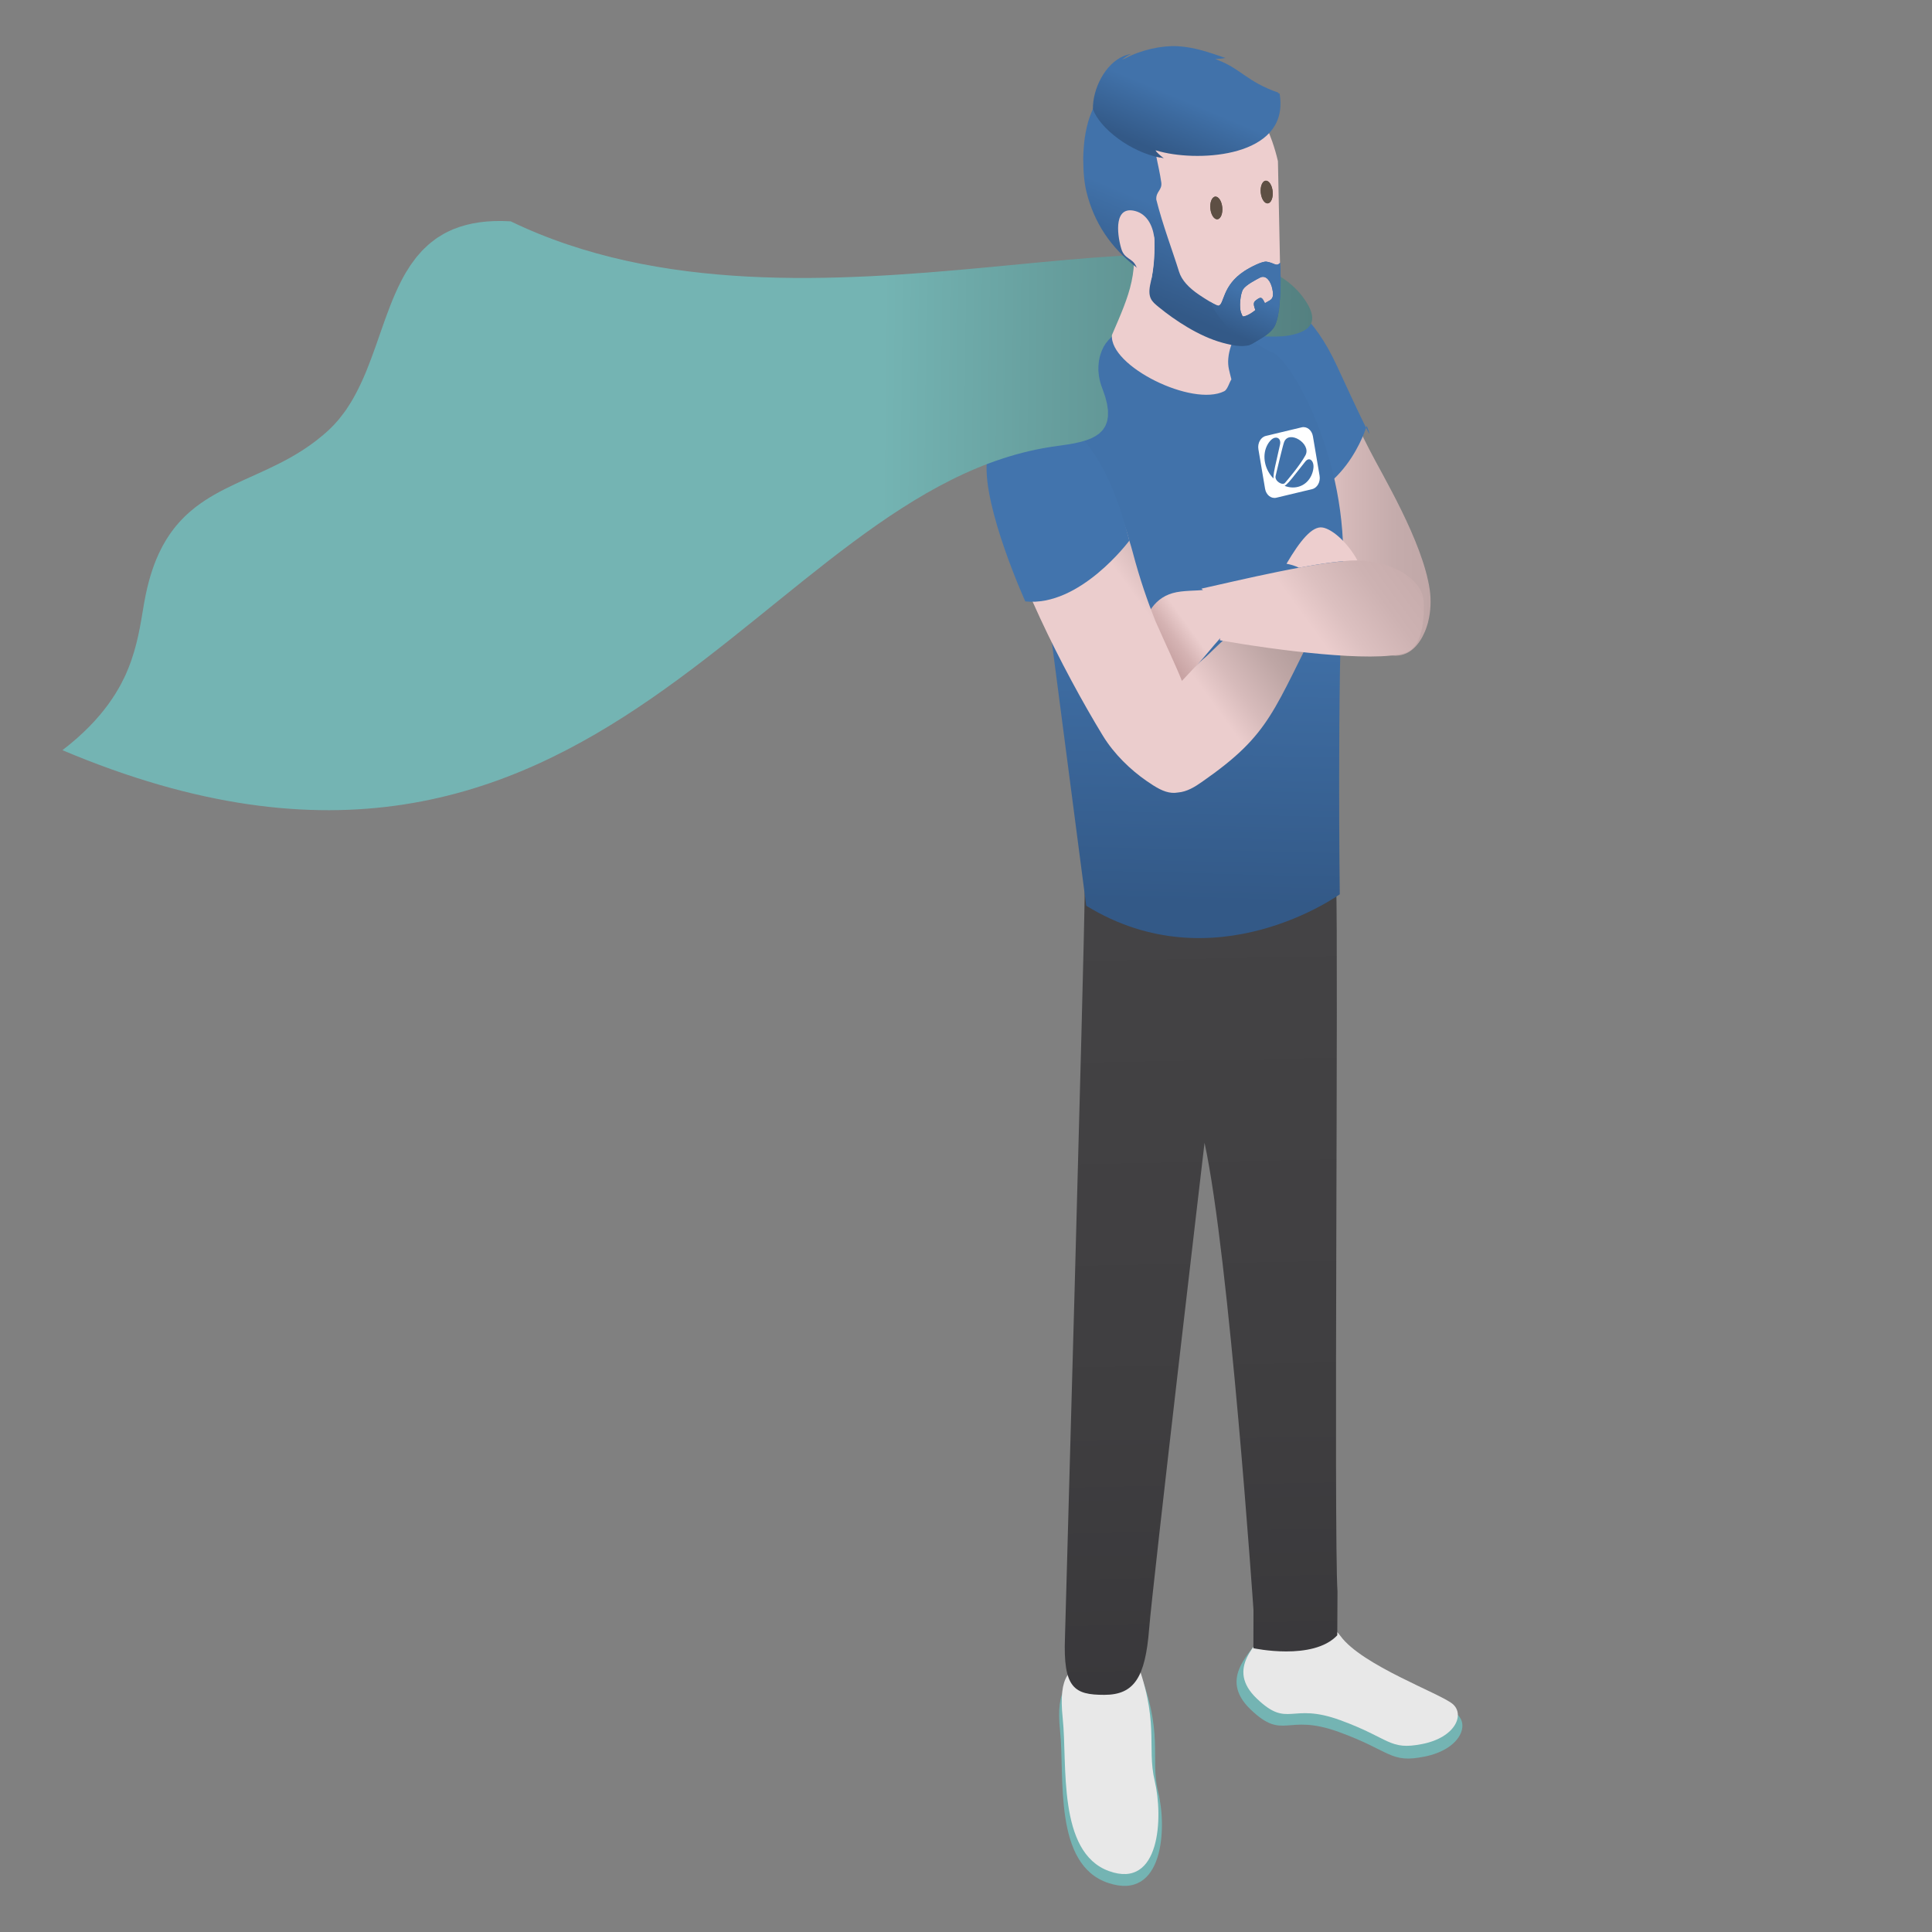 <svg width="200" height="200" viewBox="0 0 200 200" fill="none" xmlns="http://www.w3.org/2000/svg">
<rect x="0" y="0" width="200" height="200" fill="#808080" stroke="none"/>
<path d="M125.939 31.169C126.044 31.043 126.16 30.933 126.285 30.836C126.327 30.803 126.376 30.78 126.421 30.751C126.507 30.694 126.592 30.637 126.686 30.593C126.744 30.566 126.807 30.548 126.868 30.526C126.957 30.493 127.045 30.46 127.138 30.438C127.207 30.421 127.279 30.413 127.35 30.403C127.444 30.388 127.539 30.374 127.638 30.369C127.714 30.365 127.793 30.368 127.872 30.369C127.973 30.371 128.075 30.375 128.18 30.386C128.263 30.395 128.347 30.408 128.432 30.422C128.54 30.44 128.649 30.461 128.761 30.488C128.849 30.509 128.937 30.533 129.027 30.559C129.142 30.593 129.257 30.63 129.374 30.672C129.467 30.705 129.56 30.741 129.655 30.779C129.773 30.827 129.892 30.881 130.013 30.937C130.072 30.964 130.128 30.984 130.188 31.014C130.192 31.019 130.197 31.023 130.201 31.028C131.762 31.804 133.51 33.239 135.182 35.269C137.634 38.248 139.882 42.815 141.754 46.53C143.081 49.161 147.268 56.02 148.004 61.032C148.159 62.087 148.119 63.278 147.835 64.393L147.84 64.4C147.831 64.437 147.817 64.473 147.807 64.51C147.787 64.586 147.763 64.66 147.739 64.736C147.696 64.878 147.648 65.018 147.596 65.156C147.566 65.233 147.537 65.309 147.505 65.384C147.446 65.524 147.38 65.66 147.311 65.795C147.278 65.859 147.247 65.925 147.212 65.988C147.103 66.181 146.987 66.368 146.856 66.545C143.681 70.849 137.712 63.566 135.768 60.783C132.083 55.511 126.819 45.941 125.972 43.958C123.762 38.792 124.328 33.108 125.939 31.169Z" fill="url(#paint0_linear)"/>
<path fill-rule="evenodd" clip-rule="evenodd" d="M104.526 44.361C104.92 44.481 105.315 44.602 105.702 44.737C109.146 45.933 112.317 46.93 113.135 42.219C112.737 40.682 112.53 39.174 112.86 38.285C109.733 40.204 106.103 42.625 104.641 44.234C104.602 44.276 104.564 44.319 104.526 44.361Z" fill="#A4252A"/>
<path fill-rule="evenodd" clip-rule="evenodd" d="M104.526 44.361C104.92 44.481 105.315 44.602 105.702 44.737C109.146 45.933 112.317 46.929 113.135 42.217C112.919 41.386 112.761 40.564 112.712 39.844C112.327 39.59 111.938 39.344 111.543 39.106C110.274 39.908 108.984 40.76 107.837 41.581C107.177 42.054 106.443 42.445 105.909 42.882C105.346 43.342 104.991 43.847 104.64 44.234C104.602 44.276 104.564 44.319 104.526 44.361Z" fill="#8D2327"/>
<path fill-rule="evenodd" clip-rule="evenodd" d="M107.881 41.55C109.496 42.334 110.994 43.283 112.365 44.424C112.591 44.072 112.783 43.638 112.934 43.108C111.684 42.214 110.389 41.428 109.048 40.737C108.648 41.008 108.257 41.28 107.881 41.55Z" fill="#812124"/>
<path d="M125.699 31.886C127.236 29.996 133.66 27.591 138.408 37.898C143.157 48.205 141.481 44.082 141.481 44.082C141.481 44.082 139.107 52.327 131.425 52.156C123.744 51.984 125.839 32.573 125.839 32.573L125.699 31.886Z" fill="#4274AD"/>
<path d="M130.835 169.057C129.593 171.005 126.025 173.682 129.466 176.968C132.907 180.253 133.112 177.31 138.57 179.284C144.029 181.259 143.876 182.574 147.493 181.838C151.111 181.101 152.165 178.602 150.83 177.456C149.496 176.31 140.933 173.283 138.613 170.086C136.294 166.889 130.835 169.057 130.835 169.057Z" fill="#74B4B3"/>
<path d="M131.378 168.344C130.206 170.185 126.829 172.707 130.106 175.838C133.384 178.969 133.567 176.179 138.755 178.076C143.943 179.974 143.803 181.22 147.234 180.539C150.664 179.858 151.657 177.493 150.386 176.4C149.115 175.308 140.977 172.398 138.764 169.356C136.551 166.314 131.378 168.344 131.378 168.344Z" fill="#E8E8E8"/>
<path d="M112.651 173.177C110.652 173.999 109.247 174.521 109.741 179.206C110.235 183.891 109.009 193.032 114.737 194.928C120.465 196.824 120.809 189.211 119.902 185.557C118.995 181.903 120.61 179.406 117.676 172.363C114.743 165.319 110.652 173.999 110.652 173.999" fill="#74B4B3"/>
<path d="M112.688 171.94C110.829 172.742 109.522 173.25 110.016 177.935C110.511 182.62 109.432 191.741 114.788 193.689C120.144 195.637 120.411 188.035 119.539 184.376C118.667 180.717 120.155 178.238 117.369 171.174C114.583 164.11 110.829 172.742 110.829 172.742" fill="#E8E8E8"/>
<path d="M110.247 169.476C110.247 169.476 112.23 99.084 112.285 92.482C112.339 85.88 138.319 91.621 138.319 91.621C138.561 97.87 138.072 159.034 138.457 164.759L138.434 169.285C135.925 171.959 129.751 170.622 129.751 170.622L129.76 166.665C129.76 166.665 127.274 130.234 124.694 118.298C124.694 118.298 119.315 164.085 118.959 168.612C118.561 173.668 117.404 175.45 114.317 175.45C111.23 175.45 110.036 174.791 110.247 169.476Z" fill="url(#paint1_linear)"/>
<path d="M106.461 47.889C107.425 40.504 116.266 33.849 116.266 33.849C116.266 33.849 118.931 36.006 122.311 36.095C125.69 36.184 126.871 33.293 126.871 33.293C126.871 33.293 130.056 35.778 131.845 36.555C133.634 37.333 139.609 47.406 139.012 59.288C138.415 71.171 138.693 92.574 138.693 92.574C138.693 92.574 125.745 101.939 112.446 93.76L106.461 47.889Z" fill="url(#paint2_linear)"/>
<path d="M130.27 46.513L130.961 50.601C131.069 51.238 131.59 51.651 132.126 51.523L135.829 50.636C136.364 50.507 136.711 49.886 136.603 49.249L135.912 45.16C135.804 44.523 135.283 44.11 134.747 44.238L131.045 45.125C130.509 45.254 130.162 45.875 130.27 46.513ZM132.984 50.297C132.984 50.297 133.259 50.141 133.764 49.499C134.246 48.887 134.624 48.422 135.119 47.787C135.547 47.237 136.036 47.708 135.968 48.428C135.942 48.708 135.864 48.981 135.744 49.236C135.24 50.314 134.079 50.726 132.984 50.297ZM132.051 49.275C132.183 48.697 132.779 46.18 132.927 45.774C133.409 44.448 135.798 45.932 135.134 47.141C134.542 48.218 133.277 49.687 133.022 49.991C132.767 50.295 131.929 49.805 132.051 49.275ZM131.136 46.18C131.256 45.925 131.41 45.703 131.596 45.528C132.075 45.081 132.668 45.328 132.501 46.05C132.307 46.886 132.174 47.513 131.991 48.322C131.798 49.172 131.832 49.532 131.832 49.532C130.949 48.65 130.632 47.258 131.136 46.18Z" fill="white"/>
<path d="M124.75 61.048C123.856 61.185 122.45 61.092 121.381 61.403C120.332 61.708 119.601 62.325 119.031 63.215L121.853 71.527C123.457 69.36 125.281 67.224 127.006 65.272L126.931 64.003L124.75 61.048Z" fill="url(#paint3_linear)"/>
<path d="M133.179 58.359C134.588 55.956 135.841 54.432 136.908 54.607C138.019 54.788 139.657 56.376 140.525 58.029L140.47 58.028C139.057 58.011 136.844 58.33 134.465 58.769C134.073 58.578 133.645 58.443 133.179 58.359Z" fill="#EDCECE"/>
<path d="M103.276 51.072C103.255 50.865 103.234 50.659 103.224 50.461C103.22 50.39 103.222 50.324 103.22 50.254C103.214 50.073 103.207 49.892 103.21 49.718C103.21 49.655 103.216 49.597 103.219 49.535C103.224 49.36 103.23 49.185 103.244 49.018C103.25 48.948 103.261 48.883 103.269 48.815C103.285 48.662 103.301 48.508 103.324 48.362C103.337 48.283 103.355 48.211 103.37 48.135C103.395 48.005 103.418 47.873 103.448 47.749C103.467 47.67 103.492 47.599 103.513 47.523C103.546 47.408 103.576 47.29 103.613 47.181C103.639 47.103 103.67 47.033 103.699 46.958C103.737 46.858 103.773 46.755 103.815 46.661C103.849 46.584 103.888 46.515 103.924 46.442C103.966 46.357 104.006 46.269 104.052 46.188C104.093 46.116 104.139 46.051 104.183 45.982C104.229 45.91 104.273 45.834 104.321 45.766C104.369 45.699 104.422 45.64 104.473 45.577C104.522 45.516 104.569 45.451 104.621 45.394C104.674 45.335 104.732 45.284 104.788 45.23C104.841 45.178 104.892 45.122 104.946 45.075C105.005 45.024 105.068 44.982 105.129 44.936C105.185 44.894 105.239 44.847 105.297 44.809C105.361 44.767 105.428 44.733 105.495 44.696C105.553 44.664 105.609 44.628 105.668 44.599C105.736 44.567 105.807 44.543 105.877 44.516C105.938 44.492 105.996 44.465 106.058 44.446C106.129 44.424 106.202 44.41 106.274 44.394C106.333 44.38 106.391 44.361 106.451 44.351L106.451 44.353C106.461 44.352 106.47 44.348 106.479 44.347C107.401 44.205 108.447 44.464 109.525 45.067C111.018 45.848 112.351 47.209 113.549 48.933C113.943 49.488 114.324 50.091 114.69 50.739C114.993 51.267 115.288 51.814 115.574 52.38C116.221 53.66 116.601 54.817 116.909 55.967C117.032 56.365 117.154 56.764 117.263 57.18C118.004 59.992 118.816 62.302 119.611 64.289C120.622 66.59 121.791 69.055 122.351 70.484C123.387 69.39 123.932 68.748 124.895 67.936C128.381 64.548 131.863 61.597 133.324 59.795C134.011 59.965 134.6 60.238 135.114 60.616L135.115 60.614C135.14 60.632 135.161 60.656 135.185 60.675C135.344 60.797 135.496 60.928 135.641 61.071C135.698 61.127 135.753 61.19 135.808 61.25C135.919 61.37 136.026 61.497 136.129 61.63C136.184 61.702 136.238 61.775 136.291 61.851C136.392 61.995 136.488 62.149 136.581 62.308C136.624 62.381 136.668 62.45 136.709 62.526C136.839 62.765 136.963 63.015 137.079 63.284C131.7 73.69 131.66 75.9 124.435 80.936C123.705 81.447 122.885 81.965 121.943 82.039C121.075 82.199 120.273 81.86 119.435 81.334C119.407 81.318 119.383 81.301 119.356 81.285C119.134 81.143 118.91 80.993 118.679 80.833C117.065 79.714 115.349 78.094 114.164 76.154C110.053 69.418 104.556 58.505 103.411 52.061C103.362 51.781 103.321 51.508 103.29 51.241C103.284 51.184 103.282 51.13 103.276 51.072Z" fill="url(#paint4_linear)"/>
<path d="M116.91 55.967C116.91 55.967 111.799 62.853 106.139 62.259C106.139 62.259 101.766 52.604 102.152 47.851C102.538 43.097 112.117 37.197 116.91 55.967Z" fill="#4274AD"/>
<path d="M11.238 72.869C11.38 72.673 11.514 72.478 11.644 72.283C11.742 72.136 11.841 71.988 11.932 71.842C12.055 71.645 12.169 71.449 12.281 71.253C12.362 71.112 12.445 70.969 12.52 70.828C12.628 70.626 12.726 70.426 12.823 70.225C12.887 70.093 12.955 69.96 13.014 69.828C13.11 69.617 13.195 69.407 13.279 69.198C14.23 66.852 14.55 64.617 14.898 62.548C14.912 62.464 14.928 62.383 14.942 62.301L14.944 62.301C15.288 60.366 15.78 58.759 16.394 57.409L16.391 57.408C16.4 57.388 16.41 57.371 16.419 57.351C16.497 57.181 16.579 57.019 16.661 56.857C16.715 56.751 16.768 56.642 16.823 56.538C16.907 56.383 16.994 56.233 17.082 56.085C17.14 55.986 17.197 55.886 17.257 55.791C17.347 55.646 17.441 55.506 17.534 55.368C17.595 55.279 17.656 55.189 17.718 55.103C17.816 54.967 17.916 54.835 18.017 54.705C18.078 54.627 18.14 54.548 18.203 54.471C18.309 54.342 18.418 54.216 18.527 54.093C18.588 54.026 18.648 53.959 18.71 53.893C18.826 53.769 18.944 53.647 19.064 53.529C19.12 53.473 19.177 53.419 19.234 53.364C19.363 53.243 19.492 53.123 19.624 53.008C19.673 52.965 19.722 52.924 19.772 52.882C19.915 52.761 20.059 52.641 20.206 52.527C20.216 52.519 20.226 52.51 20.236 52.502L20.237 52.503C22.727 50.576 25.748 49.566 28.773 48.047C28.921 47.973 29.07 47.898 29.218 47.821C29.319 47.769 29.419 47.714 29.52 47.66C29.658 47.587 29.796 47.513 29.934 47.436C30.042 47.376 30.15 47.313 30.258 47.252C30.389 47.176 30.521 47.101 30.652 47.023C30.764 46.956 30.875 46.886 30.986 46.816C31.113 46.738 31.24 46.66 31.366 46.578C31.484 46.502 31.602 46.421 31.719 46.341C31.837 46.261 31.956 46.183 32.074 46.099C32.201 46.01 32.326 45.914 32.452 45.821C32.56 45.74 32.669 45.662 32.777 45.579C32.919 45.468 33.06 45.35 33.202 45.234C33.291 45.161 33.381 45.091 33.47 45.015C33.7 44.819 33.928 44.615 34.153 44.402C34.455 44.117 34.734 43.811 35.002 43.497C35.048 43.443 35.093 43.388 35.138 43.333C35.205 43.253 35.265 43.168 35.329 43.086C35.511 42.855 35.691 42.622 35.858 42.379C35.957 42.233 36.05 42.081 36.145 41.932C36.288 41.705 36.431 41.478 36.564 41.244C36.658 41.078 36.748 40.909 36.838 40.74C37.2 40.058 37.531 39.351 37.835 38.622C37.875 38.526 37.915 38.43 37.954 38.333C38.285 37.519 38.591 36.687 38.888 35.849C38.922 35.753 38.956 35.657 38.989 35.561C39.128 35.166 39.265 34.772 39.402 34.378C40.04 32.548 40.685 30.742 41.515 29.123L41.514 29.123C41.517 29.117 41.521 29.111 41.524 29.106C41.671 28.819 41.825 28.537 41.986 28.263C42.011 28.22 42.039 28.179 42.064 28.136C42.201 27.907 42.342 27.682 42.489 27.463C42.537 27.391 42.59 27.322 42.64 27.252C42.77 27.066 42.903 26.883 43.042 26.707C43.101 26.631 43.165 26.559 43.227 26.485C43.364 26.32 43.503 26.158 43.649 26.002C43.718 25.928 43.79 25.858 43.861 25.787C44.009 25.638 44.161 25.492 44.319 25.353C44.395 25.285 44.474 25.22 44.553 25.155C44.715 25.02 44.883 24.89 45.056 24.766C45.14 24.706 45.224 24.647 45.31 24.589C45.491 24.469 45.678 24.355 45.871 24.246C45.96 24.195 46.049 24.144 46.141 24.096C46.343 23.99 46.554 23.893 46.769 23.8C46.835 23.771 46.893 23.737 46.96 23.709C46.962 23.711 46.964 23.713 46.967 23.715C48.538 23.076 50.458 22.765 52.868 22.913C83.623 37.768 125.902 18.121 134.995 30.917C135.76 31.993 135.964 32.778 135.778 33.356L135.779 33.358C135.779 33.36 135.777 33.362 135.776 33.364C135.739 33.476 135.684 33.579 135.619 33.675C135.604 33.697 135.588 33.718 135.572 33.739C135.507 33.825 135.433 33.906 135.346 33.98C135.337 33.987 135.33 33.996 135.322 34.003C135.225 34.083 135.113 34.155 134.993 34.222C134.967 34.237 134.939 34.252 134.912 34.266C134.795 34.326 134.671 34.383 134.537 34.434C134.53 34.437 134.524 34.44 134.517 34.443L134.516 34.443C134.183 34.567 133.802 34.663 133.385 34.739C130.319 35.295 117.021 33.331 115.49 34.494C114.924 34.951 114.48 35.473 114.262 35.875C114.258 35.883 114.251 35.891 114.247 35.899C114.113 36.152 113.997 36.431 113.907 36.728C113.792 37.108 113.724 37.524 113.709 37.966C113.704 38.089 113.7 38.212 113.705 38.338C113.708 38.414 113.718 38.494 113.725 38.571C113.735 38.69 113.745 38.808 113.764 38.93C113.821 39.299 113.915 39.681 114.062 40.077C114.087 40.138 114.102 40.191 114.125 40.251L114.13 40.251C114.176 40.368 114.205 40.471 114.245 40.583C114.302 40.744 114.363 40.907 114.408 41.058C114.447 41.187 114.473 41.304 114.504 41.425C114.54 41.568 114.581 41.714 114.606 41.847C114.628 41.961 114.638 42.064 114.652 42.172C114.662 42.245 114.677 42.322 114.683 42.391L114.688 42.392C114.69 42.407 114.688 42.419 114.689 42.434C114.692 42.471 114.695 42.508 114.697 42.544C114.702 42.626 114.698 42.7 114.698 42.778C114.698 42.868 114.702 42.962 114.696 43.047C114.694 43.083 114.692 43.12 114.688 43.155C114.682 43.222 114.666 43.282 114.656 43.346C114.646 43.403 114.645 43.467 114.632 43.522C114.632 43.522 114.626 43.521 114.623 43.52C114.611 43.576 114.602 43.635 114.586 43.687C114.564 43.763 114.531 43.831 114.502 43.902C114.468 43.984 114.439 44.071 114.398 44.147C114.363 44.212 114.318 44.27 114.277 44.33C114.23 44.401 114.186 44.476 114.131 44.541C114.085 44.596 114.029 44.645 113.977 44.696C113.916 44.757 113.86 44.82 113.793 44.875C113.736 44.922 113.671 44.962 113.609 45.005C113.537 45.056 113.468 45.11 113.389 45.156C113.323 45.195 113.25 45.228 113.18 45.264C113.097 45.307 113.017 45.352 112.928 45.391C112.855 45.423 112.775 45.45 112.698 45.479C112.604 45.515 112.514 45.553 112.416 45.585C112.336 45.612 112.249 45.634 112.167 45.658C112.065 45.688 111.966 45.719 111.861 45.746C111.774 45.768 111.683 45.787 111.594 45.807C111.486 45.831 111.379 45.858 111.268 45.88C111.185 45.897 111.099 45.911 111.014 45.927C110.892 45.949 110.771 45.973 110.646 45.993C110.575 46.005 110.502 46.015 110.431 46.027C110.076 46.082 109.715 46.134 109.347 46.183C78.843 50.296 62.322 101.262 6.464 77.659C8.577 76.034 10.103 74.434 11.238 72.869Z" fill="url(#paint5_linear)"/>
<path d="M126.346 65.124C126.343 64.95 126.343 64.774 126.326 64.61C126.314 64.501 126.291 64.4 126.274 64.296C126.251 64.153 126.232 64.008 126.198 63.873C126.173 63.767 126.136 63.669 126.104 63.567C125.962 63.112 125.767 62.694 125.526 62.31C125.398 62.108 125.26 61.913 125.11 61.728C125.063 61.67 125.017 61.611 124.968 61.554C124.782 61.338 124.587 61.129 124.376 60.934C127.754 60.192 136.805 57.985 140.47 58.028C140.772 58.031 141.065 58.05 141.354 58.077C141.441 58.085 141.525 58.095 141.611 58.105C141.821 58.13 142.027 58.159 142.229 58.195C142.308 58.209 142.388 58.221 142.466 58.237C142.73 58.29 142.987 58.35 143.233 58.421C143.272 58.432 143.308 58.446 143.346 58.458C143.557 58.521 143.76 58.591 143.958 58.666C144.032 58.694 144.103 58.724 144.175 58.754C144.343 58.824 144.505 58.897 144.662 58.975C144.719 59.004 144.779 59.031 144.835 59.06C145.037 59.167 145.23 59.279 145.411 59.397C145.449 59.422 145.483 59.449 145.519 59.474C145.664 59.573 145.8 59.675 145.929 59.78C145.979 59.82 146.026 59.861 146.073 59.902C146.194 60.007 146.306 60.115 146.41 60.225C146.433 60.249 146.461 60.271 146.483 60.295C146.485 60.298 146.485 60.3 146.487 60.304C147.03 60.903 147.346 61.564 147.377 62.221C147.508 64.999 146.929 67.15 145.436 67.599C142.082 68.609 132.093 67.306 126.279 66.283C126.324 65.98 126.348 65.69 126.356 65.411C126.359 65.312 126.348 65.221 126.346 65.124Z" fill="url(#paint6_linear)"/>
<path d="M115.107 34.681C114.838 37.917 123.453 42.154 126.734 40.498C127.08 40.323 127.262 39.576 127.474 39.275C127.275 38.446 127.08 37.954 127.152 37.111C127.234 36.157 127.57 35.449 127.878 34.59C128.269 33.496 128.281 31.18 128.959 28.616L119.137 24.212L117.034 23.065C118.041 28.109 116.93 30.454 115.107 34.681Z" fill="#EDCECE"/>
<path d="M115.683 10.72C117.449 8.359 119.767 7.267 122.598 7.312C122.668 7.313 122.733 7.322 122.802 7.325C123.048 7.333 123.292 7.346 123.528 7.37C123.649 7.383 123.764 7.403 123.882 7.42C124.065 7.446 124.247 7.472 124.424 7.508C124.545 7.532 124.663 7.562 124.782 7.591C124.948 7.631 125.112 7.673 125.272 7.722C125.387 7.757 125.5 7.795 125.612 7.834C125.77 7.889 125.924 7.948 126.075 8.011C126.181 8.055 126.286 8.099 126.388 8.147C126.543 8.219 126.694 8.298 126.843 8.378C126.933 8.427 127.025 8.474 127.113 8.526C127.281 8.625 127.443 8.733 127.603 8.843C127.665 8.885 127.73 8.924 127.79 8.968C128.008 9.126 128.217 9.293 128.419 9.471C128.464 9.51 128.505 9.553 128.549 9.594C128.704 9.736 128.857 9.881 129.003 10.034C129.071 10.105 129.135 10.18 129.201 10.253C129.318 10.383 129.434 10.515 129.545 10.652C129.613 10.737 129.679 10.824 129.745 10.911C129.847 11.046 129.947 11.182 130.044 11.322C130.108 11.415 130.171 11.509 130.233 11.604C130.327 11.749 130.418 11.898 130.506 12.048C130.562 12.143 130.619 12.238 130.672 12.335C130.764 12.501 130.851 12.671 130.937 12.843C130.981 12.93 131.026 13.014 131.068 13.103C131.179 13.336 131.283 13.573 131.383 13.815C131.396 13.846 131.411 13.876 131.423 13.907C131.529 14.167 131.629 14.432 131.722 14.701L131.72 14.704C131.942 15.341 132.133 16.002 132.291 16.684L132.514 27.606C132.534 28.051 132.492 28.725 132.394 29.827C132.23 31.687 131.746 33.82 131.223 34.214C130.767 34.558 130.269 34.69 129.554 35.037C129.273 35.174 128.991 35.269 128.583 35.269L128.584 35.27L128.573 35.269C128.526 35.269 128.47 35.263 128.419 35.261C128.358 35.257 128.301 35.257 128.234 35.249C128.16 35.241 128.074 35.225 127.991 35.212C127.938 35.203 127.89 35.198 127.832 35.187C127.714 35.164 127.581 35.132 127.445 35.098C127.413 35.09 127.388 35.085 127.355 35.077C127.181 35.031 126.993 34.977 126.787 34.913C125.509 34.321 122.586 33.707 121.426 33.09C121.109 32.921 120.829 32.727 120.578 32.509C118.824 30.983 118.535 28.296 117.398 25.158C115.034 23.943 114.102 22.756 113.646 21.271C113.511 20.831 113.411 20.378 113.341 19.917C113.307 19.687 113.28 19.455 113.261 19.221C113.011 16.183 114.043 12.913 115.683 10.72Z" fill="#EDCECE"/>
<path d="M112.14 16.558C112.135 17.829 112.259 19.023 112.479 19.896C113.266 23.033 114.933 25.622 117.81 27.807C118.909 28.642 119.277 25.464 119.474 24.43C119.578 25.972 119.493 27.638 119.113 29.256C118.746 30.816 119.228 31.196 119.938 31.778C121.65 33.181 124.136 34.825 126.55 35.482C127.88 35.845 128.922 35.983 129.61 35.589C130.773 34.923 131.557 34.468 131.942 33.776C132.643 32.516 132.61 28.674 132.522 27.188C132.151 27.661 131.903 27.199 131.112 27.087C130.683 27.027 129.499 27.62 128.83 28.053C126.499 29.565 126.752 31.488 126.155 31.646C125.954 31.698 124.72 30.914 124.153 30.531C123.028 29.772 122.321 28.982 122.058 28.136C121.387 25.975 120.367 23.309 119.7 20.662C119.641 19.82 120.33 19.696 120.214 18.878C120.148 18.415 120.07 18.004 119.992 17.62L119.993 17.62C119.985 17.579 119.977 17.543 119.969 17.503C119.947 17.399 119.927 17.301 119.906 17.201C119.877 17.067 119.85 16.937 119.823 16.809C119.791 16.658 119.762 16.513 119.735 16.37C119.728 16.336 119.721 16.299 119.715 16.265C119.684 16.096 119.658 15.933 119.637 15.771C119.633 15.74 119.631 15.709 119.627 15.678C119.613 15.551 119.603 15.426 119.597 15.302C119.595 15.254 119.594 15.206 119.593 15.159C119.591 15.045 119.595 14.932 119.603 14.818C119.606 14.773 119.608 14.727 119.613 14.681C119.629 14.525 119.652 14.369 119.689 14.208C120.704 12.559 124.528 15.912 127.584 15.498C126.216 14.912 121.847 12.663 119.618 11.571C117.339 10.453 114.854 9.272 113.244 11.082C113.096 11.357 112.97 11.661 112.854 11.976C112.833 12.033 112.811 12.089 112.791 12.148C112.685 12.455 112.593 12.776 112.515 13.108C112.5 13.173 112.486 13.238 112.472 13.303C112.397 13.647 112.331 13.998 112.282 14.359C112.282 14.359 112.282 14.362 112.281 14.365C112.232 14.727 112.2 15.094 112.176 15.46C112.171 15.53 112.166 15.598 112.162 15.668C112.146 15.966 112.135 16.262 112.134 16.553L112.14 16.558ZM128.694 29.936C128.992 29.49 129.984 28.972 130.433 28.739C131.076 28.405 131.569 29.159 131.718 29.931C131.781 30.256 131.824 30.571 131.713 30.813C131.594 31.073 131.344 31.138 130.948 31.384C130.667 30.818 130.563 30.688 130.152 30.984C129.798 31.24 129.665 31.319 129.955 32.101C129.611 32.382 129.241 32.623 128.867 32.729C128.565 32.815 128.635 32.7 128.531 32.503C128.216 31.904 128.405 30.367 128.694 29.936Z" fill="url(#paint7_linear)"/>
<path d="M125.251 31.227C125.671 31.477 126.052 31.672 126.155 31.646C126.752 31.488 126.499 29.565 128.829 28.053C129.499 27.62 130.682 27.027 131.112 27.088C131.902 27.199 132.151 27.661 132.522 27.188C132.609 28.674 132.642 32.516 131.942 33.776C131.556 34.469 130.773 34.923 129.61 35.589C129.453 35.678 129.279 35.741 129.086 35.779C128.75 35.407 128.245 34.96 128.103 34.832C127.215 34.023 126.038 32.892 125.251 31.227ZM129.955 32.101C129.665 31.319 129.798 31.241 130.152 30.985C130.562 30.689 130.667 30.818 130.947 31.384C131.343 31.138 131.594 31.073 131.713 30.814C131.823 30.571 131.78 30.257 131.717 29.931C131.568 29.159 131.076 28.405 130.432 28.74C129.984 28.973 128.991 29.49 128.693 29.936C128.405 30.367 128.216 31.904 128.53 32.504C128.634 32.701 128.564 32.816 128.866 32.729C129.24 32.623 129.611 32.382 129.955 32.101Z" fill="url(#paint8_linear)"/>
<path d="M113.182 10.533C113.184 10.517 113.183 10.502 113.185 10.486C113.185 10.486 113.186 10.487 113.187 10.488C113.469 8.334 114.984 5.897 117.096 5.587C116.672 5.763 116.477 5.94 116.134 6.179C116.247 6.135 116.367 6.089 116.485 6.043C118.142 5.147 120.302 4.697 121.911 4.784C123.675 4.88 125.221 5.442 126.858 6.001C126.388 6.082 126.204 6.108 125.807 6.078C125.9 6.125 125.992 6.176 126.084 6.225C128.487 7.131 129.043 8.446 132.357 9.6C132.329 9.612 132.3 9.618 132.272 9.63C132.336 9.647 132.399 9.666 132.463 9.682C132.495 9.867 132.517 10.046 132.532 10.222C132.542 10.332 132.545 10.437 132.549 10.543C132.55 10.59 132.553 10.638 132.553 10.684C132.618 16.405 123.666 16.777 119.755 15.595C119.705 15.585 119.653 15.574 119.602 15.563C119.785 15.815 120.074 16.08 120.477 16.381C120.333 16.354 120.187 16.318 120.041 16.283C120.074 16.299 120.104 16.313 120.139 16.329C116.978 15.734 113.853 13.271 113.138 11.301C113.132 11.053 113.15 10.794 113.182 10.533Z" fill="url(#paint9_linear)"/>
<path d="M117.521 21.846C115.35 21.275 115.59 24.072 116.068 25.726C116.397 26.864 117.222 26.677 117.606 27.56C117.995 28.453 118.619 28.891 119.182 28.945C119.433 27.759 119.523 26.024 119.508 24.866C119.416 23.457 118.774 22.176 117.521 21.846Z" fill="#EDCECE"/>
<path d="M131.257 21.049C131.595 21 131.813 20.436 131.743 19.791C131.673 19.145 131.342 18.661 131.003 18.71C130.664 18.759 130.446 19.322 130.517 19.968C130.587 20.614 130.918 21.098 131.257 21.049Z" fill="#5E4F44"/>
<path d="M126.04 22.695C126.379 22.646 126.596 22.083 126.526 21.437C126.456 20.791 126.125 20.308 125.786 20.357C125.447 20.406 125.23 20.969 125.3 21.615C125.37 22.261 125.701 22.744 126.04 22.695Z" fill="#5E4F44"/>
<path d="M131.257 21.049C131.595 21 131.813 20.436 131.743 19.791C131.673 19.145 131.342 18.661 131.003 18.71C130.664 18.759 130.446 19.322 130.517 19.968C130.587 20.614 130.918 21.098 131.257 21.049Z" fill="#5E4F44"/>
<path d="M126.04 22.695C126.379 22.646 126.596 22.083 126.526 21.437C126.456 20.791 126.125 20.308 125.786 20.357C125.447 20.406 125.23 20.969 125.3 21.615C125.37 22.261 125.701 22.744 126.04 22.695Z" fill="#5E4F44"/>
<defs>
<linearGradient id="paint0_linear" x1="124.516" y1="49.121" x2="148.093" y2="49.121" gradientUnits="userSpaceOnUse">
<stop offset="0.425" stop-color="#EBCDCD"/>
<stop offset="0.63" stop-color="#D5B9B9"/>
<stop offset="0.835" stop-color="#C5ACAC"/>
<stop offset="1" stop-color="#C0A7A7"/>
</linearGradient>
<linearGradient id="paint1_linear" x1="124.807" y1="175.207" x2="123.138" y2="89.198" gradientUnits="userSpaceOnUse">
<stop stop-color="#39383B"/>
<stop offset="0.333" stop-color="#3F3E40"/>
<stop offset="0.944" stop-color="#444345"/>
</linearGradient>
<linearGradient id="paint2_linear" x1="122" y1="97.142" x2="123.63" y2="33.285" gradientUnits="userSpaceOnUse">
<stop offset="0.058" stop-color="#335987"/>
<stop offset="0.541" stop-color="#4172AA"/>
</linearGradient>
<linearGradient id="paint3_linear" x1="125.646" y1="62.234" x2="118.744" y2="67.248" gradientUnits="userSpaceOnUse">
<stop offset="0.425" stop-color="#EBCDCD"/>
<stop offset="0.435" stop-color="#EACCCC"/>
<stop offset="0.648" stop-color="#D5B3B3"/>
<stop offset="0.843" stop-color="#C8A3A3"/>
<stop offset="1" stop-color="#C49E9E"/>
</linearGradient>
<linearGradient id="paint4_linear" x1="108.897" y1="68.977" x2="130.215" y2="53.488" gradientUnits="userSpaceOnUse">
<stop offset="0.425" stop-color="#EBCDCD"/>
<stop offset="0.538" stop-color="#D7BBBB"/>
<stop offset="0.713" stop-color="#BEA6A5"/>
<stop offset="0.872" stop-color="#AE9998"/>
<stop offset="1" stop-color="#A99493"/>
</linearGradient>
<linearGradient id="paint5_linear" x1="135.577" y1="54.929" x2="6.764" y2="53.356" gradientUnits="userSpaceOnUse">
<stop stop-color="#548080"/>
<stop offset="0.212" stop-color="#679F9E"/>
<stop offset="0.345" stop-color="#74B4B3"/>
</linearGradient>
<linearGradient id="paint6_linear" x1="129.047" y1="70.093" x2="145.137" y2="58.403" gradientUnits="userSpaceOnUse">
<stop offset="0.425" stop-color="#EBCDCD"/>
<stop offset="0.582" stop-color="#DCC0C0"/>
<stop offset="0.813" stop-color="#CDB2B2"/>
<stop offset="1" stop-color="#C8ADAD"/>
</linearGradient>
<linearGradient id="paint7_linear" x1="119.361" y1="32.567" x2="126.926" y2="14.568" gradientUnits="userSpaceOnUse">
<stop offset="0.058" stop-color="#335987"/>
<stop offset="0.541" stop-color="#4172AA"/>
</linearGradient>
<linearGradient id="paint8_linear" x1="127.762" y1="35.223" x2="131.347" y2="26.695" gradientUnits="userSpaceOnUse">
<stop offset="0.058" stop-color="#335987"/>
<stop offset="0.541" stop-color="#4172AA"/>
</linearGradient>
<linearGradient id="paint9_linear" x1="120.957" y1="16.899" x2="125.736" y2="5.53" gradientUnits="userSpaceOnUse">
<stop offset="0.058" stop-color="#335987"/>
<stop offset="0.541" stop-color="#4172AA"/>
</linearGradient>
</defs>
</svg>
